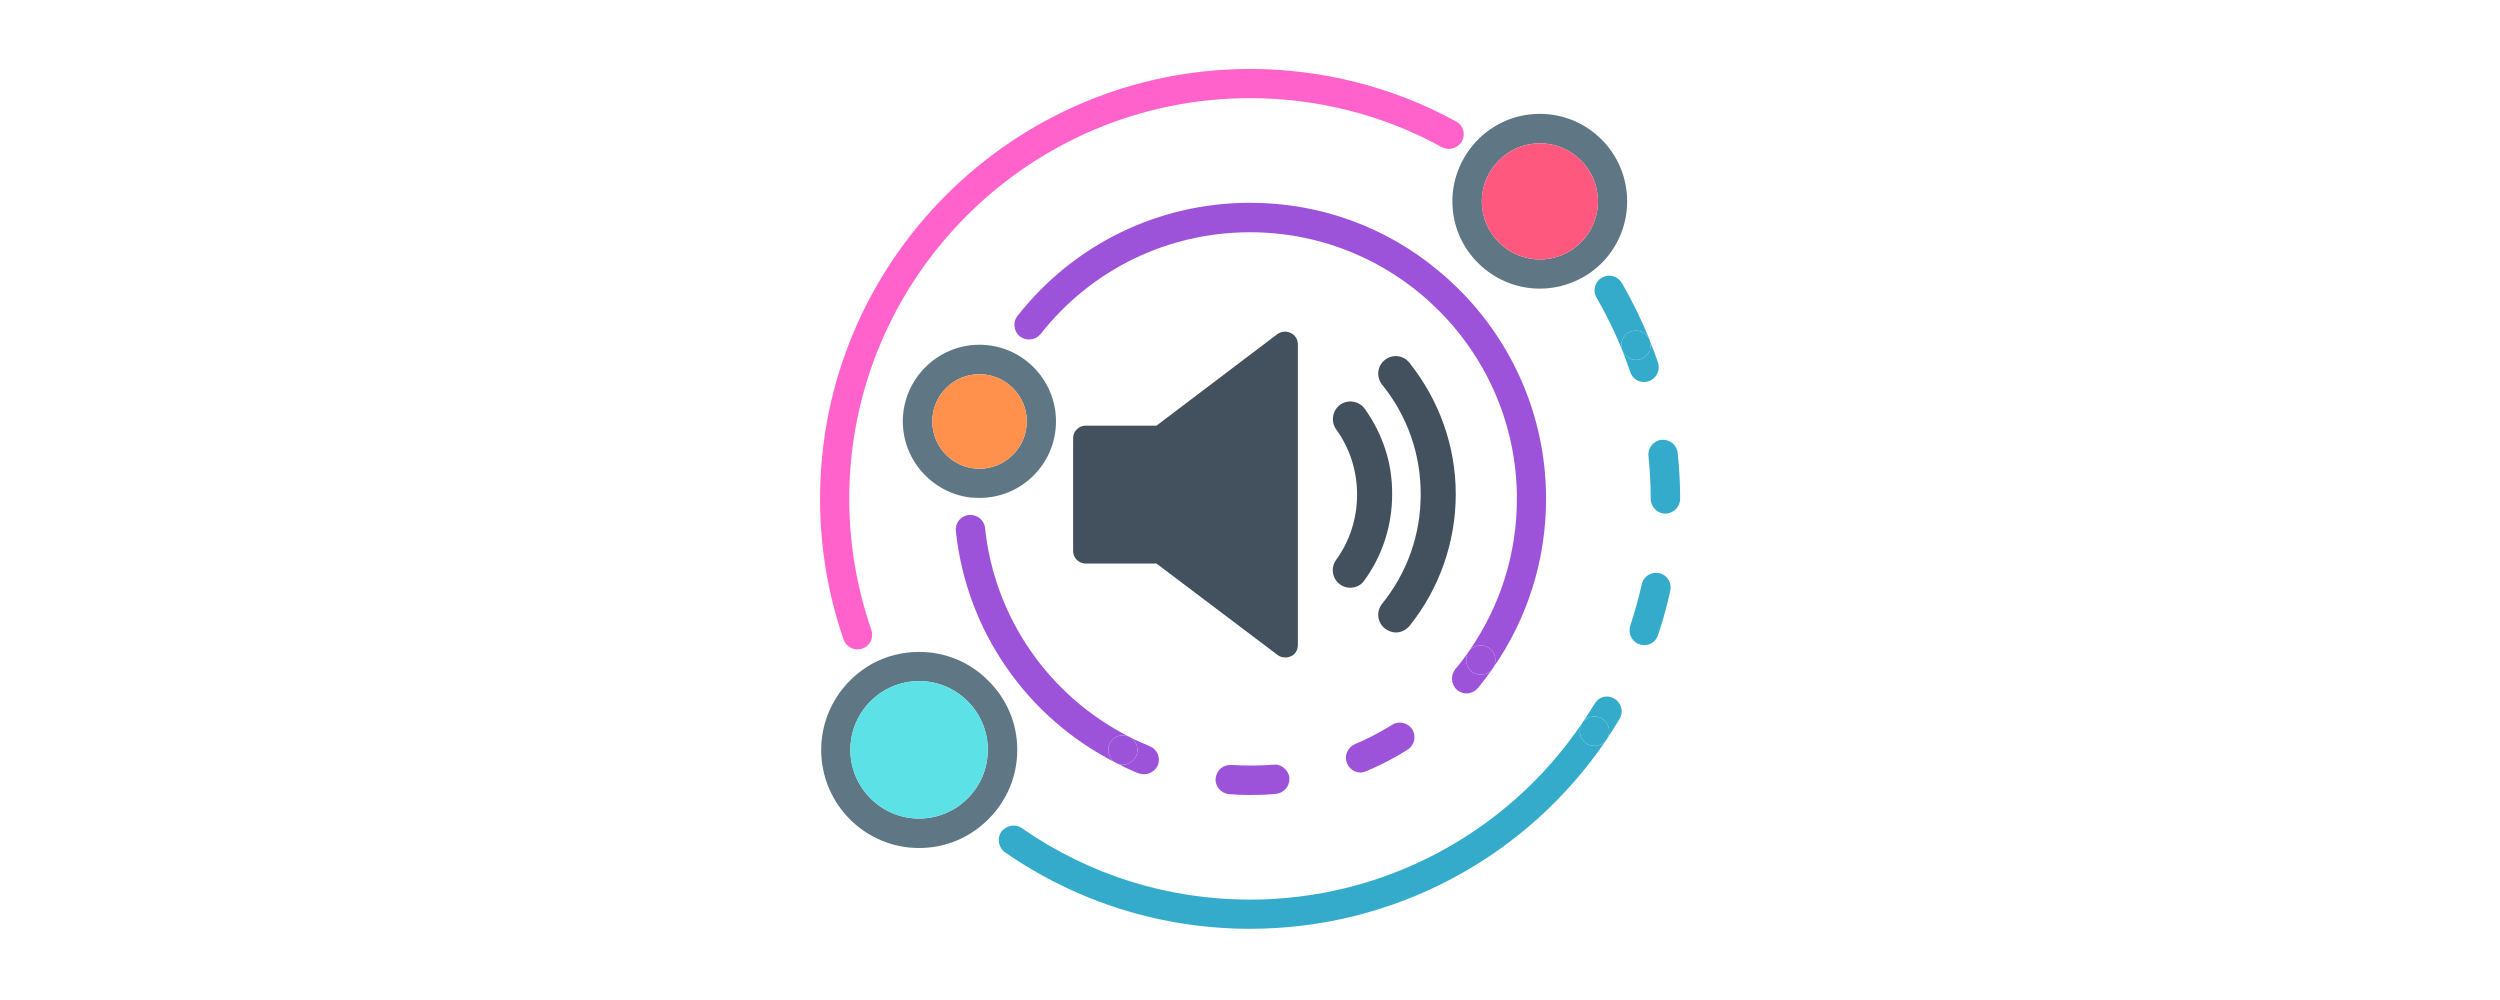 <?xml version="1.0" encoding="utf-8"?>
<svg width="1000" zoomAndPan="magnify" viewBox="0 0 230 230" height="400" preserveAspectRatio="xMidYMid meet" version="1.0" xmlns="http://www.w3.org/2000/svg">
  <defs>
    <g/>
    <g/>
  </defs>
  <g transform="matrix(0.624, 0, 0, 0.624, -358.808, -183.694)">
    <path d="M 801.591 445.027 C 799.525 442.207 795.505 441.469 792.54 443.551 C 789.72 445.629 788.97 449.641 791.048 452.609 C 796.107 459.594 798.775 467.914 798.775 476.687 C 798.775 485.449 796.107 493.77 791.048 500.766 C 788.97 503.586 789.571 507.746 792.54 509.824 C 793.728 510.715 795.056 511.016 796.243 511.016 C 798.185 511.016 800.263 510.125 801.443 508.336 C 808.126 499.121 811.696 488.129 811.696 476.687 C 811.833 465.246 808.279 454.391 801.591 445.027" fill-opacity="1" fill-rule="nonzero" style="fill: rgb(67, 80, 93);"/>
    <path d="M 818.068 428.094 C 815.841 425.262 811.833 424.824 809.017 427.055 C 806.2 429.273 805.763 433.297 807.978 436.117 C 817.329 447.711 822.228 461.672 822.228 476.539 C 822.228 491.402 817.329 505.363 807.978 516.957 C 805.763 519.777 806.2 523.801 809.017 526.02 C 810.204 526.91 811.685 527.512 813.025 527.512 C 814.962 527.512 816.743 526.621 818.068 525.129 C 829.064 511.457 835.15 494.223 835.15 476.539 C 835.15 458.852 829.064 441.906 818.068 428.094" fill-opacity="1" fill-rule="nonzero" style="fill: rgb(67, 80, 93);"/>
    <path d="M 774.283 417.09 C 772.642 416.352 770.865 416.504 769.376 417.543 L 724.837 451.27 L 698.72 451.27 C 696.189 451.27 694.111 453.352 694.111 455.883 L 694.111 497.493 C 694.111 500.012 696.189 502.094 698.72 502.094 L 724.837 502.094 L 769.525 535.833 C 770.275 536.422 771.314 536.723 772.341 536.723 C 773.095 536.723 773.681 536.575 774.419 536.274 C 776.06 535.532 776.951 533.903 776.951 532.122 L 776.951 421.254 C 776.951 419.473 775.912 417.833 774.283 417.09" fill-opacity="1" fill-rule="nonzero" style="fill: rgb(67, 80, 93);"/>
  </g>
  <g style="" transform="matrix(1, 0, 0, 1, -2.27, 0)">
    <title>Circles</title>
    <path d="M 215.629 104.133 C 216.016 107.68 216.207 111.23 216.207 114.715 C 216.207 116.582 214.66 118.133 212.789 118.133 C 212.594 118.133 212.336 118.133 212.145 118.066 C 210.594 117.746 209.434 116.324 209.434 114.777 C 209.434 111.422 209.238 108.133 208.918 104.84 C 208.723 103.035 210.078 101.355 211.883 101.164 C 213.758 100.969 215.434 102.324 215.629 104.133" fill-opacity="1" fill-rule="nonzero" style="fill: rgb(53, 171, 204);"/>
    <path d="M 211.367 131.813 C 213.176 132.199 214.336 134.004 213.949 135.813 C 213.176 139.297 212.273 142.715 211.113 146.07 C 210.66 147.488 209.367 148.395 207.949 148.395 C 207.563 148.395 207.238 148.328 206.852 148.199 C 206.531 148.07 206.145 147.941 205.883 147.684 C 204.785 146.844 204.273 145.359 204.723 143.941 C 205.754 140.777 206.66 137.617 207.371 134.391 C 207.691 132.844 209.109 131.746 210.66 131.746 C 210.918 131.746 211.113 131.746 211.367 131.813" fill-opacity="1" fill-rule="nonzero" style="fill: rgb(53, 171, 204);"/>
    <path d="M 211.113 83.418 C 211.691 85.16 210.723 87.098 208.98 87.676 C 208.594 87.809 208.27 87.871 207.887 87.871 C 206.465 87.871 205.176 86.969 204.723 85.551 C 204.145 83.871 203.562 82.258 202.918 80.645 C 203.434 82 204.723 82.773 206.078 82.773 C 206.465 82.773 206.918 82.711 207.305 82.516 C 208.852 81.934 209.691 80.32 209.367 78.773 C 210.016 80.258 210.594 81.805 211.113 83.418" fill-opacity="1" fill-rule="nonzero" style="fill: rgb(53, 171, 204);"/>
    <path d="M 209.367 78.773 C 209.691 80.32 208.852 81.934 207.305 82.516 C 206.918 82.711 206.465 82.773 206.078 82.773 C 204.723 82.773 203.434 82 202.918 80.645 C 202.207 78.902 203.047 76.965 204.785 76.258 C 206.531 75.613 208.398 76.453 209.176 78.129 L 209.176 78.191 C 209.238 78.387 209.305 78.578 209.367 78.773" fill-opacity="1" fill-rule="nonzero" style="fill: rgb(53, 171, 204);"/>
    <path d="M 209.176 78.129 C 208.398 76.453 206.531 75.613 204.785 76.258 C 203.047 76.965 202.207 78.902 202.918 80.645 C 201.238 76.453 199.238 72.387 196.98 68.449 C 196.012 66.836 196.594 64.773 198.207 63.871 C 199.82 62.902 201.887 63.48 202.789 65.094 C 205.242 69.289 207.371 73.676 209.176 78.129" fill-opacity="1" fill-rule="nonzero" style="fill: rgb(53, 171, 204);"/>
    <path d="M 201.109 160.715 C 202.723 161.684 203.238 163.75 202.27 165.363 C 201.305 166.91 200.336 168.523 199.305 170.074 C 200.336 168.523 199.949 166.395 198.402 165.363 C 196.852 164.332 194.723 164.719 193.691 166.266 C 194.66 164.844 195.625 163.363 196.527 161.879 C 197.109 160.848 198.207 160.199 199.367 160.199 C 199.949 160.199 200.531 160.395 201.109 160.715" fill-opacity="1" fill-rule="nonzero" style="fill: rgb(53, 171, 204);"/>
    <path d="M 198.402 165.363 C 199.949 166.395 200.336 168.523 199.305 170.074 C 198.656 171.039 197.562 171.555 196.527 171.555 C 195.82 171.555 195.176 171.363 194.594 170.977 C 193.043 169.879 192.656 167.813 193.691 166.266 C 194.723 164.719 196.852 164.332 198.402 165.363" fill-opacity="1" fill-rule="nonzero" style="fill: rgb(53, 171, 204);"/>
    <path d="M 197.305 46.32 C 197.305 38.961 191.305 32.961 183.945 32.961 C 176.594 32.961 170.59 38.961 170.59 46.32 C 170.59 53.676 176.594 59.676 183.945 59.676 C 191.305 59.676 197.305 53.676 197.305 46.32 Z M 183.945 26.188 C 195.047 26.188 204.016 35.223 204.016 46.32 C 204.016 53.223 200.531 59.352 195.176 62.965 C 191.945 65.094 188.078 66.387 183.945 66.387 C 178.398 66.387 173.363 64.129 169.754 60.516 C 166.074 56.902 163.816 51.867 163.816 46.32 C 163.816 41.48 165.559 37.027 168.461 33.48 C 172.141 29.027 177.688 26.188 183.945 26.188 " fill-opacity="1" fill-rule="nonzero" style="fill: rgb(95, 118, 132);"/>
    <path d="M 196.527 171.555 C 197.562 171.555 198.656 171.039 199.305 170.074 C 180.852 197.363 150.203 213.625 117.297 213.625 C 97.035 213.625 77.551 207.559 60.902 196.012 C 59.422 194.977 59.031 192.848 60.062 191.301 C 60.258 191.043 60.453 190.848 60.648 190.719 C 61.809 189.75 63.484 189.559 64.773 190.461 C 80.262 201.238 98.391 206.914 117.297 206.914 C 147.941 206.914 176.527 191.688 193.691 166.266 C 192.656 167.812 193.043 169.879 194.594 170.977 C 195.176 171.363 195.82 171.555 196.527 171.555 " fill-opacity="1" fill-rule="nonzero" style="fill: rgb(53, 171, 204);"/>
    <path d="M 183.945 32.961 C 191.305 32.961 197.305 38.961 197.305 46.32 C 197.305 53.676 191.305 59.676 183.945 59.676 C 176.594 59.676 170.59 53.676 170.59 46.32 C 170.59 38.961 176.594 32.961 183.945 32.961 " fill-opacity="1" fill-rule="nonzero" fill="#fe587e"/>
    <path d="M 185.367 114.715 C 185.367 128.777 181.109 142.262 173.109 153.746 C 174.141 152.199 173.816 150.133 172.27 149.039 C 170.785 148.008 168.656 148.328 167.559 149.875 C 174.785 139.551 178.656 127.426 178.656 114.715 C 178.656 80.902 151.105 53.418 117.297 53.418 C 98.391 53.418 80.84 61.934 69.098 76.84 C 67.938 78.258 65.809 78.516 64.324 77.355 C 63.938 77.031 63.613 76.645 63.418 76.191 C 62.906 75.031 62.969 73.676 63.809 72.645 C 76.777 56.125 96.328 46.641 117.297 46.641 C 133.75 46.641 148.848 52.449 160.59 62.258 C 175.688 74.707 185.367 93.613 185.367 114.715 " fill-opacity="1" fill-rule="nonzero" style="fill: rgb(157, 83, 217);"/>
    <path d="M 172.27 149.039 C 173.816 150.133 174.141 152.199 173.109 153.746 C 172.461 154.715 171.43 155.168 170.332 155.168 C 169.688 155.168 168.977 154.973 168.398 154.586 C 166.914 153.488 166.527 151.426 167.559 149.875 C 168.656 148.328 170.785 148.008 172.27 149.039" fill-opacity="1" fill-rule="nonzero" style="fill: rgb(157, 83, 217);"/>
    <path d="M 173.109 153.746 C 172.012 155.297 170.848 156.844 169.688 158.266 C 168.977 159.039 168.012 159.492 167.043 159.492 C 166.332 159.492 165.559 159.23 164.914 158.719 C 164.719 158.523 164.527 158.328 164.398 158.137 C 163.496 156.91 163.496 155.168 164.461 153.941 C 165.559 152.652 166.59 151.297 167.559 149.875 C 166.527 151.426 166.914 153.488 168.398 154.586 C 168.977 154.973 169.688 155.168 170.332 155.168 C 171.43 155.168 172.461 154.715 173.109 153.746" fill-opacity="1" fill-rule="nonzero" style="fill: rgb(157, 83, 217);"/>
    <path d="M 164.656 27.93 C 166.332 28.832 166.914 30.832 166.012 32.512 C 165.883 32.77 165.688 33.027 165.43 33.219 C 164.398 34.254 162.848 34.578 161.43 33.867 C 148.008 26.445 132.715 22.574 117.297 22.574 C 66.453 22.574 25.094 63.934 25.094 114.715 C 25.094 125.035 26.836 135.168 30.191 144.91 C 30.773 146.652 29.867 148.586 28.129 149.168 C 27.738 149.297 27.352 149.363 27.031 149.363 C 25.609 149.363 24.32 148.523 23.805 147.102 C 20.191 136.652 18.383 125.809 18.383 114.715 C 18.383 60.191 62.777 15.863 117.297 15.863 C 133.812 15.863 150.203 19.996 164.656 27.93 " fill-opacity="1" fill-rule="nonzero" style="fill: rgb(255, 99, 203);"/>
    <path d="M 154.59 167.75 C 155.559 169.297 155.105 171.43 153.559 172.395 C 150.523 174.332 147.297 176.008 144.008 177.363 C 143.555 177.555 143.105 177.684 142.719 177.684 C 141.688 177.684 140.781 177.234 140.137 176.461 C 139.941 176.203 139.75 175.945 139.621 175.621 C 138.844 173.879 139.684 171.941 141.363 171.168 C 144.332 169.941 147.234 168.395 149.945 166.719 C 150.523 166.328 151.105 166.199 151.75 166.199 C 152.848 166.199 153.945 166.781 154.59 167.75" fill-opacity="1" fill-rule="nonzero" style="fill: rgb(157, 83, 217);"/>
    <path d="M 126.328 178.91 C 126.461 180.781 125.105 182.395 123.234 182.59 C 121.297 182.785 119.297 182.848 117.297 182.848 C 115.684 182.848 114.07 182.785 112.523 182.652 C 110.652 182.523 109.23 180.91 109.359 179.105 C 109.426 178.395 109.684 177.813 110.004 177.301 C 110.715 176.395 111.813 175.879 112.973 175.945 C 116.137 176.137 119.488 176.137 122.652 175.879 C 123.617 175.75 124.586 176.137 125.234 176.781 C 125.813 177.301 126.266 178.074 126.328 178.91" fill-opacity="1" fill-rule="nonzero" style="fill: rgb(157, 83, 217);"/>
    <path d="M 94.199 171.621 C 95.937 172.332 96.777 174.266 96.066 176.008 C 95.937 176.332 95.746 176.59 95.551 176.848 C 94.844 177.621 93.937 178.074 92.906 178.074 C 92.52 178.074 92.066 178.008 91.68 177.879 C 90.133 177.301 88.648 176.59 87.23 175.816 C 87.488 175.816 87.746 175.879 88.004 175.879 C 89.23 175.879 90.453 175.168 91.035 174.008 C 91.875 172.332 91.23 170.332 89.551 169.492 C 91.035 170.266 92.648 170.977 94.199 171.621" fill-opacity="1" fill-rule="nonzero" style="fill: rgb(157, 83, 217);"/>
    <path d="M 89.551 169.492 C 91.23 170.332 91.875 172.332 91.035 174.008 C 90.453 175.168 89.23 175.879 88.004 175.879 C 87.746 175.879 87.488 175.816 87.23 175.816 C 86.973 175.684 86.777 175.621 86.52 175.492 C 84.844 174.656 84.195 172.59 85.035 170.977 C 85.875 169.297 87.875 168.652 89.551 169.492" fill-opacity="1" fill-rule="nonzero" style="fill: rgb(157, 83, 217);"/>
    <path d="M 89.551 169.492 C 87.875 168.652 85.875 169.297 85.035 170.977 C 84.195 172.59 84.844 174.656 86.52 175.492 C 76.195 170.266 67.613 162.715 61.289 153.555 C 54.902 144.391 50.836 133.617 49.613 122.133 C 49.418 120.324 50.711 118.648 52.582 118.453 C 54.449 118.262 56.129 119.551 56.324 121.422 C 58.516 142.07 70.969 160.07 89.551 169.492 " fill-opacity="1" fill-rule="nonzero" style="fill: rgb(157, 83, 217);"/>
    <path d="M 65.938 96.906 C 65.938 90.969 61.031 86.066 55.031 86.066 C 49.031 86.066 44.191 90.969 44.191 96.906 C 44.191 102.906 49.031 107.809 55.031 107.809 C 61.031 107.809 65.938 102.906 65.938 96.906 Z M 55.031 79.289 C 64.773 79.289 72.648 87.227 72.648 96.906 C 72.648 106.648 64.773 114.52 55.031 114.52 C 54.387 114.52 53.809 114.453 53.16 114.453 C 44.387 113.488 37.418 106 37.418 96.906 C 37.418 87.227 45.355 79.289 55.031 79.289 " fill-opacity="1" fill-rule="nonzero" style="fill: rgb(95, 118, 132);"/>
    <path fill="#5f7684" d="M 56.969 172.461 C 56.969 163.75 49.871 156.652 41.16 156.652 C 32.449 156.652 25.352 163.75 25.352 172.461 C 25.352 181.168 32.449 188.266 41.16 188.266 C 49.871 188.266 56.969 181.168 56.969 172.461 Z M 57.098 156.586 C 61.227 160.652 63.742 166.266 63.742 172.461 C 63.742 179.492 60.516 185.75 55.484 189.883 C 51.613 193.105 46.645 195.043 41.16 195.043 C 28.707 195.043 18.641 184.91 18.641 172.461 C 18.641 163.941 23.418 156.523 30.387 152.652 C 33.609 150.91 37.223 149.941 41.16 149.941 C 47.418 149.941 53.031 152.457 57.098 156.586 " fill-opacity="1" fill-rule="nonzero"/>
    <path d="M 55.031 86.066 C 61.031 86.066 65.938 90.969 65.938 96.906 C 65.938 102.906 61.031 107.809 55.031 107.809 C 49.031 107.809 44.191 102.906 44.191 96.906 C 44.191 90.969 49.031 86.066 55.031 86.066 " fill-opacity="1" fill-rule="nonzero" style="fill: rgb(255, 145, 77);"/>
    <path fill="#5ce1e6" d="M 41.16 156.652 C 49.871 156.652 56.969 163.75 56.969 172.461 C 56.969 181.168 49.871 188.266 41.16 188.266 C 32.449 188.266 25.352 181.168 25.352 172.461 C 25.352 163.75 32.449 156.652 41.16 156.652 " fill-opacity="1" fill-rule="nonzero"/>
  </g>
</svg>